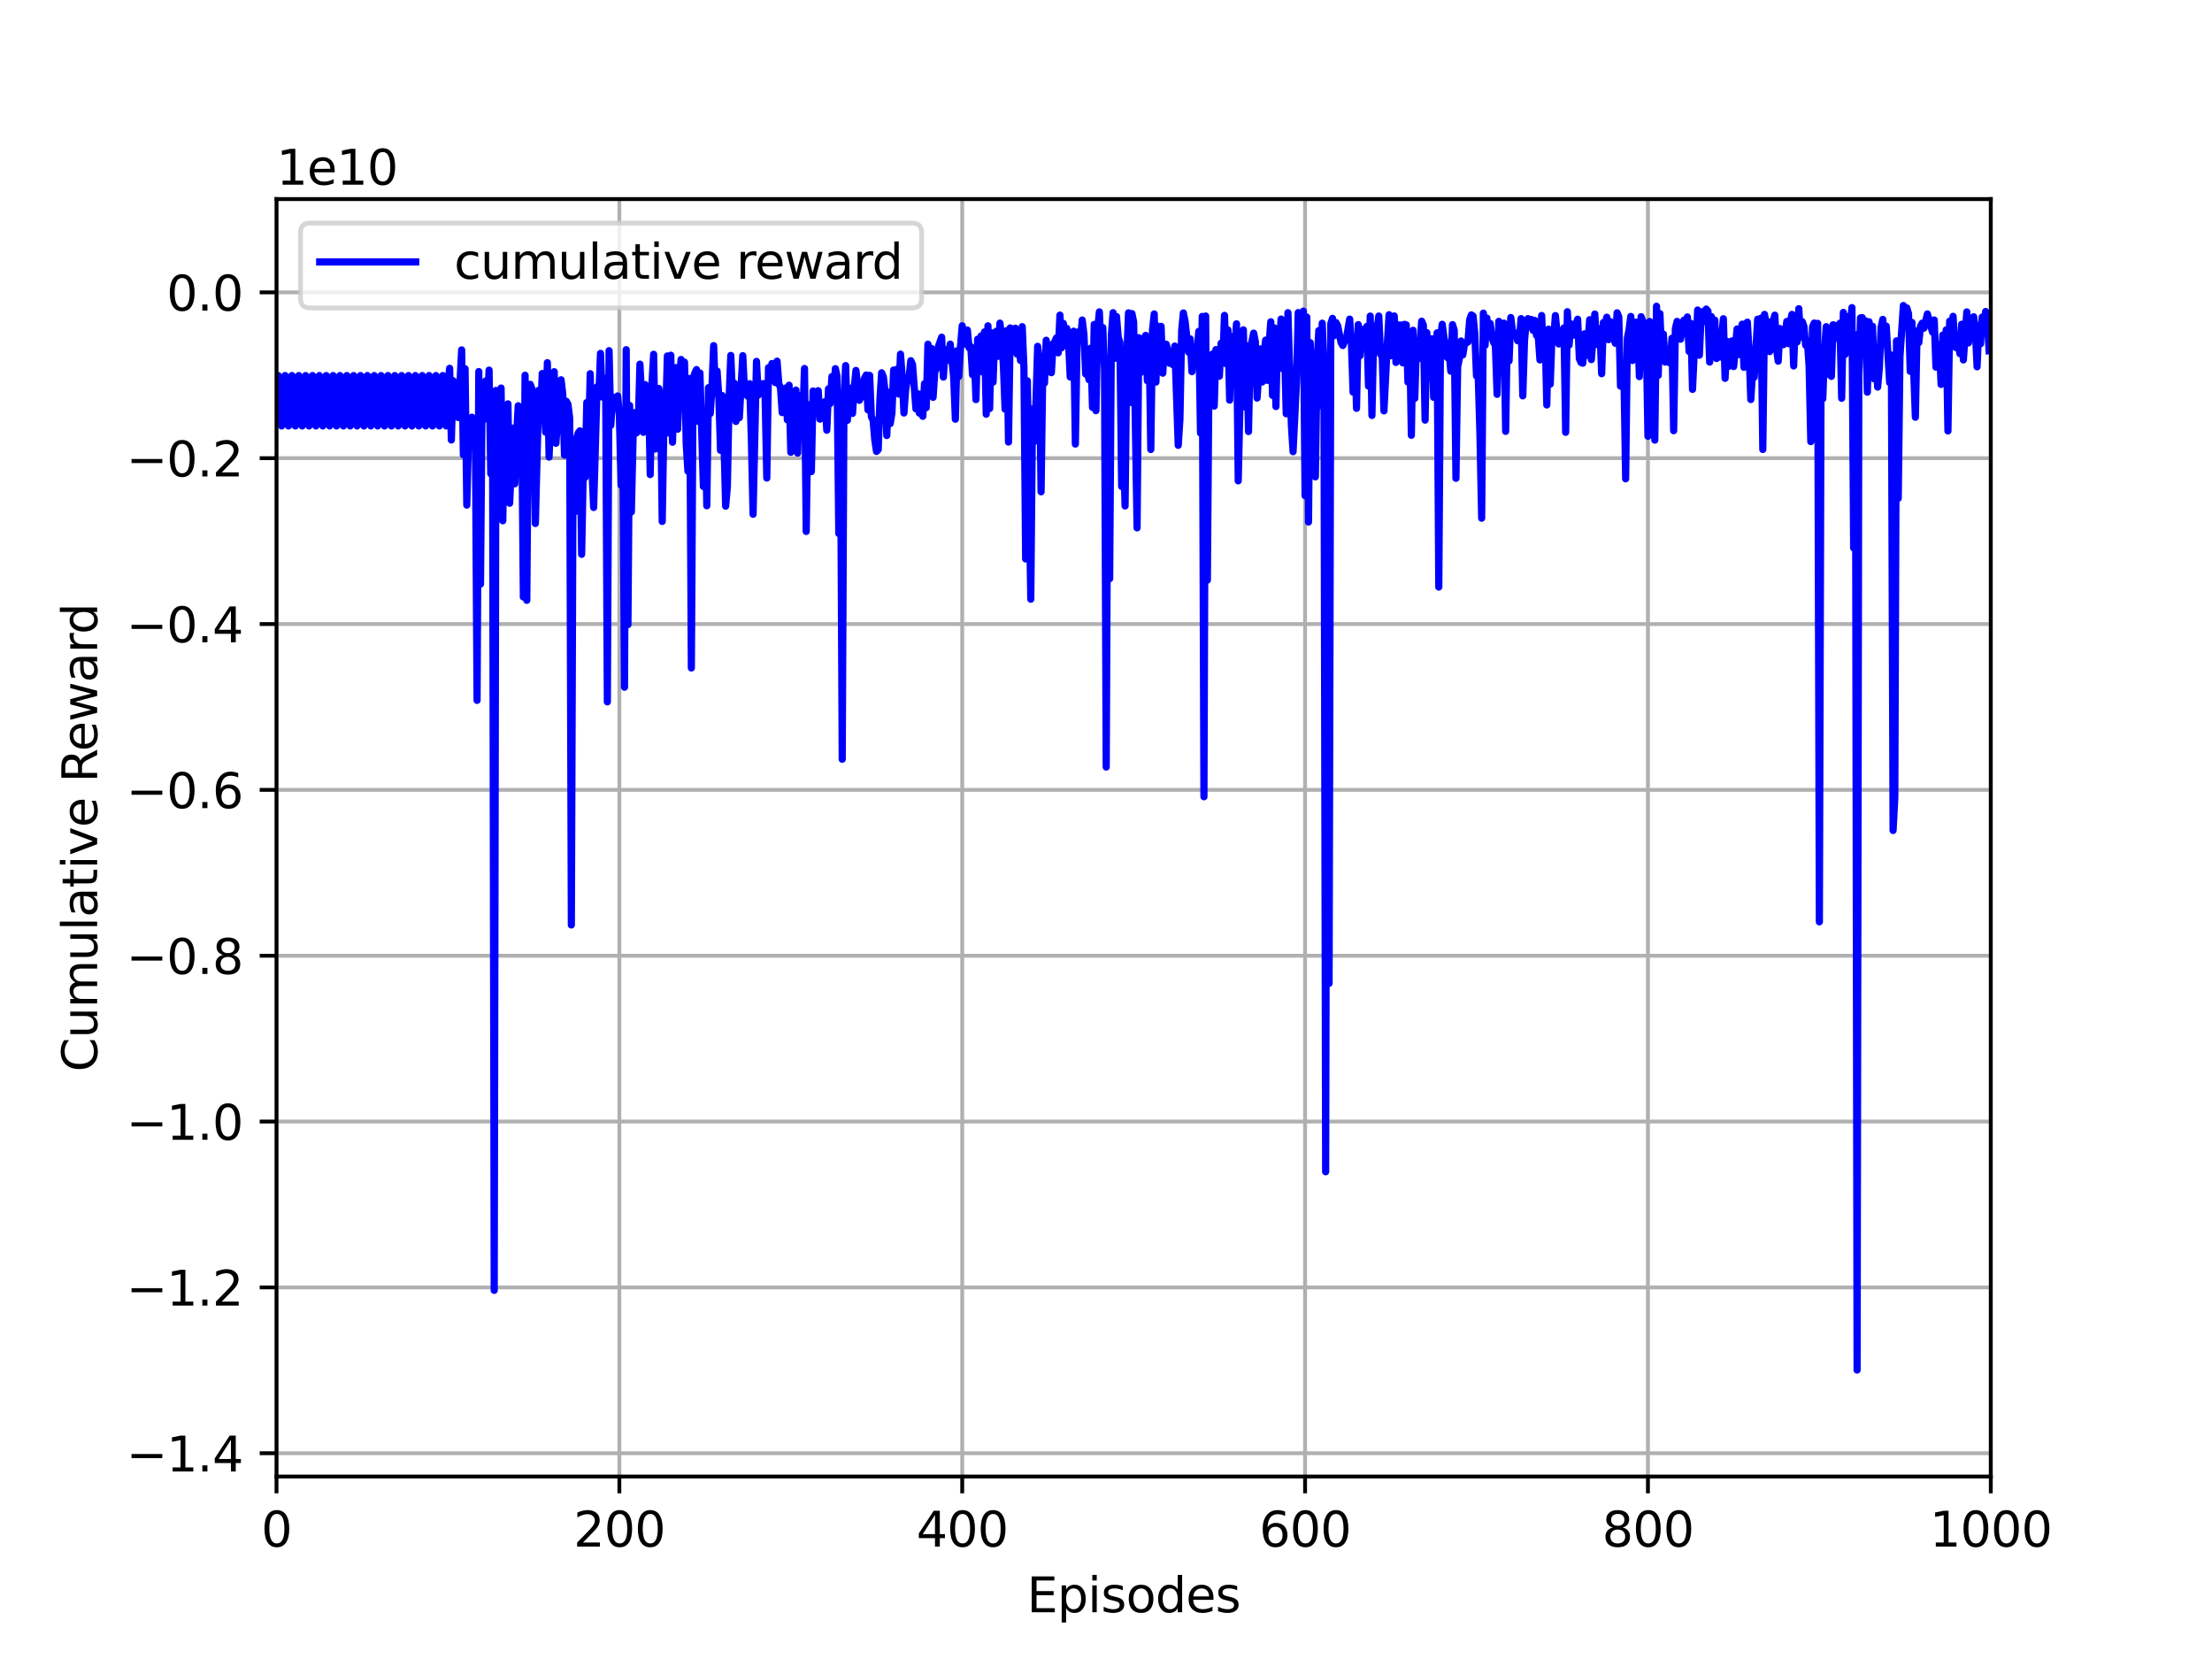 <?xml version="1.0" encoding="utf-8" standalone="no"?>
<!DOCTYPE svg PUBLIC "-//W3C//DTD SVG 1.1//EN"
  "http://www.w3.org/Graphics/SVG/1.1/DTD/svg11.dtd">
<svg height="345.6pt" version="1.1" viewBox="0 0 460.8 345.6" width="460.8pt" xmlns="http://www.w3.org/2000/svg" xmlns:xlink="http://www.w3.org/1999/xlink">
 <defs>
  <style type="text/css">*{stroke-linecap:butt;stroke-linejoin:round;}</style>
 </defs>
 <g id="figure_1">
  <g id="patch_1">
   <path d="M 0 345.6 
L 460.8 345.6 
L 460.8 0 
L 0 0 
z
" style="fill:#ffffff;"/>
  </g>
  <g id="axes_1">
   <g id="patch_2">
    <path d="M 57.6 307.584 
L 414.72 307.584 
L 414.72 41.472 
L 57.6 41.472 
z
" style="fill:#ffffff;"/>
   </g>
   <g id="matplotlib.axis_1">
    <g id="xtick_1">
     <g id="line2d_1">
      <path clip-path="url(#pdb10e5da6d)" d="M 57.6 307.584 
L 57.6 41.472 
" style="fill:none;stroke:#b0b0b0;stroke-linecap:square;stroke-width:0.8;"/>
     </g>
     <g id="line2d_2">
      <defs>
       <path d="M 0 0 
L 0 3.5 
" id="mf88cec9744" style="stroke:#000000;stroke-width:0.8;"/>
      </defs>
      <g>
       <use style="stroke:#000000;stroke-width:0.8;" x="57.6" xlink:href="#mf88cec9744" y="307.584"/>
      </g>
     </g>
     <g id="text_1">
      <!-- 0 -->
      <g transform="translate(54.419 322.182)scale(0.1 -0.1)">
       <defs>
        <path d="M 2034 4250 
Q 1547 4250 1301 3770 
Q 1056 3291 1056 2328 
Q 1056 1369 1301 889 
Q 1547 409 2034 409 
Q 2525 409 2770 889 
Q 3016 1369 3016 2328 
Q 3016 3291 2770 3770 
Q 2525 4250 2034 4250 
z
M 2034 4750 
Q 2819 4750 3233 4129 
Q 3647 3509 3647 2328 
Q 3647 1150 3233 529 
Q 2819 -91 2034 -91 
Q 1250 -91 836 529 
Q 422 1150 422 2328 
Q 422 3509 836 4129 
Q 1250 4750 2034 4750 
z
" id="DejaVuSans-30" transform="scale(0.016)"/>
       </defs>
       <use xlink:href="#DejaVuSans-30"/>
      </g>
     </g>
    </g>
    <g id="xtick_2">
     <g id="line2d_3">
      <path clip-path="url(#pdb10e5da6d)" d="M 129.024 307.584 
L 129.024 41.472 
" style="fill:none;stroke:#b0b0b0;stroke-linecap:square;stroke-width:0.8;"/>
     </g>
     <g id="line2d_4">
      <g>
       <use style="stroke:#000000;stroke-width:0.8;" x="129.024" xlink:href="#mf88cec9744" y="307.584"/>
      </g>
     </g>
     <g id="text_2">
      <!-- 200 -->
      <g transform="translate(119.48 322.182)scale(0.1 -0.1)">
       <defs>
        <path d="M 1228 531 
L 3431 531 
L 3431 0 
L 469 0 
L 469 531 
Q 828 903 1448 1529 
Q 2069 2156 2228 2338 
Q 2531 2678 2651 2914 
Q 2772 3150 2772 3378 
Q 2772 3750 2511 3984 
Q 2250 4219 1831 4219 
Q 1534 4219 1204 4116 
Q 875 4013 500 3803 
L 500 4441 
Q 881 4594 1212 4672 
Q 1544 4750 1819 4750 
Q 2544 4750 2975 4387 
Q 3406 4025 3406 3419 
Q 3406 3131 3298 2873 
Q 3191 2616 2906 2266 
Q 2828 2175 2409 1742 
Q 1991 1309 1228 531 
z
" id="DejaVuSans-32" transform="scale(0.016)"/>
       </defs>
       <use xlink:href="#DejaVuSans-32"/>
       <use x="63.623" xlink:href="#DejaVuSans-30"/>
       <use x="127.246" xlink:href="#DejaVuSans-30"/>
      </g>
     </g>
    </g>
    <g id="xtick_3">
     <g id="line2d_5">
      <path clip-path="url(#pdb10e5da6d)" d="M 200.448 307.584 
L 200.448 41.472 
" style="fill:none;stroke:#b0b0b0;stroke-linecap:square;stroke-width:0.8;"/>
     </g>
     <g id="line2d_6">
      <g>
       <use style="stroke:#000000;stroke-width:0.8;" x="200.448" xlink:href="#mf88cec9744" y="307.584"/>
      </g>
     </g>
     <g id="text_3">
      <!-- 400 -->
      <g transform="translate(190.904 322.182)scale(0.1 -0.1)">
       <defs>
        <path d="M 2419 4116 
L 825 1625 
L 2419 1625 
L 2419 4116 
z
M 2253 4666 
L 3047 4666 
L 3047 1625 
L 3713 1625 
L 3713 1100 
L 3047 1100 
L 3047 0 
L 2419 0 
L 2419 1100 
L 313 1100 
L 313 1709 
L 2253 4666 
z
" id="DejaVuSans-34" transform="scale(0.016)"/>
       </defs>
       <use xlink:href="#DejaVuSans-34"/>
       <use x="63.623" xlink:href="#DejaVuSans-30"/>
       <use x="127.246" xlink:href="#DejaVuSans-30"/>
      </g>
     </g>
    </g>
    <g id="xtick_4">
     <g id="line2d_7">
      <path clip-path="url(#pdb10e5da6d)" d="M 271.872 307.584 
L 271.872 41.472 
" style="fill:none;stroke:#b0b0b0;stroke-linecap:square;stroke-width:0.8;"/>
     </g>
     <g id="line2d_8">
      <g>
       <use style="stroke:#000000;stroke-width:0.8;" x="271.872" xlink:href="#mf88cec9744" y="307.584"/>
      </g>
     </g>
     <g id="text_4">
      <!-- 600 -->
      <g transform="translate(262.328 322.182)scale(0.1 -0.1)">
       <defs>
        <path d="M 2113 2584 
Q 1688 2584 1439 2293 
Q 1191 2003 1191 1497 
Q 1191 994 1439 701 
Q 1688 409 2113 409 
Q 2538 409 2786 701 
Q 3034 994 3034 1497 
Q 3034 2003 2786 2293 
Q 2538 2584 2113 2584 
z
M 3366 4563 
L 3366 3988 
Q 3128 4100 2886 4159 
Q 2644 4219 2406 4219 
Q 1781 4219 1451 3797 
Q 1122 3375 1075 2522 
Q 1259 2794 1537 2939 
Q 1816 3084 2150 3084 
Q 2853 3084 3261 2657 
Q 3669 2231 3669 1497 
Q 3669 778 3244 343 
Q 2819 -91 2113 -91 
Q 1303 -91 875 529 
Q 447 1150 447 2328 
Q 447 3434 972 4092 
Q 1497 4750 2381 4750 
Q 2619 4750 2861 4703 
Q 3103 4656 3366 4563 
z
" id="DejaVuSans-36" transform="scale(0.016)"/>
       </defs>
       <use xlink:href="#DejaVuSans-36"/>
       <use x="63.623" xlink:href="#DejaVuSans-30"/>
       <use x="127.246" xlink:href="#DejaVuSans-30"/>
      </g>
     </g>
    </g>
    <g id="xtick_5">
     <g id="line2d_9">
      <path clip-path="url(#pdb10e5da6d)" d="M 343.296 307.584 
L 343.296 41.472 
" style="fill:none;stroke:#b0b0b0;stroke-linecap:square;stroke-width:0.8;"/>
     </g>
     <g id="line2d_10">
      <g>
       <use style="stroke:#000000;stroke-width:0.8;" x="343.296" xlink:href="#mf88cec9744" y="307.584"/>
      </g>
     </g>
     <g id="text_5">
      <!-- 800 -->
      <g transform="translate(333.752 322.182)scale(0.1 -0.1)">
       <defs>
        <path d="M 2034 2216 
Q 1584 2216 1326 1975 
Q 1069 1734 1069 1313 
Q 1069 891 1326 650 
Q 1584 409 2034 409 
Q 2484 409 2743 651 
Q 3003 894 3003 1313 
Q 3003 1734 2745 1975 
Q 2488 2216 2034 2216 
z
M 1403 2484 
Q 997 2584 770 2862 
Q 544 3141 544 3541 
Q 544 4100 942 4425 
Q 1341 4750 2034 4750 
Q 2731 4750 3128 4425 
Q 3525 4100 3525 3541 
Q 3525 3141 3298 2862 
Q 3072 2584 2669 2484 
Q 3125 2378 3379 2068 
Q 3634 1759 3634 1313 
Q 3634 634 3220 271 
Q 2806 -91 2034 -91 
Q 1263 -91 848 271 
Q 434 634 434 1313 
Q 434 1759 690 2068 
Q 947 2378 1403 2484 
z
M 1172 3481 
Q 1172 3119 1398 2916 
Q 1625 2713 2034 2713 
Q 2441 2713 2670 2916 
Q 2900 3119 2900 3481 
Q 2900 3844 2670 4047 
Q 2441 4250 2034 4250 
Q 1625 4250 1398 4047 
Q 1172 3844 1172 3481 
z
" id="DejaVuSans-38" transform="scale(0.016)"/>
       </defs>
       <use xlink:href="#DejaVuSans-38"/>
       <use x="63.623" xlink:href="#DejaVuSans-30"/>
       <use x="127.246" xlink:href="#DejaVuSans-30"/>
      </g>
     </g>
    </g>
    <g id="xtick_6">
     <g id="line2d_11">
      <path clip-path="url(#pdb10e5da6d)" d="M 414.72 307.584 
L 414.72 41.472 
" style="fill:none;stroke:#b0b0b0;stroke-linecap:square;stroke-width:0.8;"/>
     </g>
     <g id="line2d_12">
      <g>
       <use style="stroke:#000000;stroke-width:0.8;" x="414.72" xlink:href="#mf88cec9744" y="307.584"/>
      </g>
     </g>
     <g id="text_6">
      <!-- 1000 -->
      <g transform="translate(401.995 322.182)scale(0.1 -0.1)">
       <defs>
        <path d="M 794 531 
L 1825 531 
L 1825 4091 
L 703 3866 
L 703 4441 
L 1819 4666 
L 2450 4666 
L 2450 531 
L 3481 531 
L 3481 0 
L 794 0 
L 794 531 
z
" id="DejaVuSans-31" transform="scale(0.016)"/>
       </defs>
       <use xlink:href="#DejaVuSans-31"/>
       <use x="63.623" xlink:href="#DejaVuSans-30"/>
       <use x="127.246" xlink:href="#DejaVuSans-30"/>
       <use x="190.869" xlink:href="#DejaVuSans-30"/>
      </g>
     </g>
    </g>
    <g id="text_7">
     <!-- Episodes -->
     <g transform="translate(213.918 335.861)scale(0.1 -0.1)">
      <defs>
       <path d="M 628 4666 
L 3578 4666 
L 3578 4134 
L 1259 4134 
L 1259 2753 
L 3481 2753 
L 3481 2222 
L 1259 2222 
L 1259 531 
L 3634 531 
L 3634 0 
L 628 0 
L 628 4666 
z
" id="DejaVuSans-45" transform="scale(0.016)"/>
       <path d="M 1159 525 
L 1159 -1331 
L 581 -1331 
L 581 3500 
L 1159 3500 
L 1159 2969 
Q 1341 3281 1617 3432 
Q 1894 3584 2278 3584 
Q 2916 3584 3314 3078 
Q 3713 2572 3713 1747 
Q 3713 922 3314 415 
Q 2916 -91 2278 -91 
Q 1894 -91 1617 61 
Q 1341 213 1159 525 
z
M 3116 1747 
Q 3116 2381 2855 2742 
Q 2594 3103 2138 3103 
Q 1681 3103 1420 2742 
Q 1159 2381 1159 1747 
Q 1159 1113 1420 752 
Q 1681 391 2138 391 
Q 2594 391 2855 752 
Q 3116 1113 3116 1747 
z
" id="DejaVuSans-70" transform="scale(0.016)"/>
       <path d="M 603 3500 
L 1178 3500 
L 1178 0 
L 603 0 
L 603 3500 
z
M 603 4863 
L 1178 4863 
L 1178 4134 
L 603 4134 
L 603 4863 
z
" id="DejaVuSans-69" transform="scale(0.016)"/>
       <path d="M 2834 3397 
L 2834 2853 
Q 2591 2978 2328 3040 
Q 2066 3103 1784 3103 
Q 1356 3103 1142 2972 
Q 928 2841 928 2578 
Q 928 2378 1081 2264 
Q 1234 2150 1697 2047 
L 1894 2003 
Q 2506 1872 2764 1633 
Q 3022 1394 3022 966 
Q 3022 478 2636 193 
Q 2250 -91 1575 -91 
Q 1294 -91 989 -36 
Q 684 19 347 128 
L 347 722 
Q 666 556 975 473 
Q 1284 391 1588 391 
Q 1994 391 2212 530 
Q 2431 669 2431 922 
Q 2431 1156 2273 1281 
Q 2116 1406 1581 1522 
L 1381 1569 
Q 847 1681 609 1914 
Q 372 2147 372 2553 
Q 372 3047 722 3315 
Q 1072 3584 1716 3584 
Q 2034 3584 2315 3537 
Q 2597 3491 2834 3397 
z
" id="DejaVuSans-73" transform="scale(0.016)"/>
       <path d="M 1959 3097 
Q 1497 3097 1228 2736 
Q 959 2375 959 1747 
Q 959 1119 1226 758 
Q 1494 397 1959 397 
Q 2419 397 2687 759 
Q 2956 1122 2956 1747 
Q 2956 2369 2687 2733 
Q 2419 3097 1959 3097 
z
M 1959 3584 
Q 2709 3584 3137 3096 
Q 3566 2609 3566 1747 
Q 3566 888 3137 398 
Q 2709 -91 1959 -91 
Q 1206 -91 779 398 
Q 353 888 353 1747 
Q 353 2609 779 3096 
Q 1206 3584 1959 3584 
z
" id="DejaVuSans-6f" transform="scale(0.016)"/>
       <path d="M 2906 2969 
L 2906 4863 
L 3481 4863 
L 3481 0 
L 2906 0 
L 2906 525 
Q 2725 213 2448 61 
Q 2172 -91 1784 -91 
Q 1150 -91 751 415 
Q 353 922 353 1747 
Q 353 2572 751 3078 
Q 1150 3584 1784 3584 
Q 2172 3584 2448 3432 
Q 2725 3281 2906 2969 
z
M 947 1747 
Q 947 1113 1208 752 
Q 1469 391 1925 391 
Q 2381 391 2643 752 
Q 2906 1113 2906 1747 
Q 2906 2381 2643 2742 
Q 2381 3103 1925 3103 
Q 1469 3103 1208 2742 
Q 947 2381 947 1747 
z
" id="DejaVuSans-64" transform="scale(0.016)"/>
       <path d="M 3597 1894 
L 3597 1613 
L 953 1613 
Q 991 1019 1311 708 
Q 1631 397 2203 397 
Q 2534 397 2845 478 
Q 3156 559 3463 722 
L 3463 178 
Q 3153 47 2828 -22 
Q 2503 -91 2169 -91 
Q 1331 -91 842 396 
Q 353 884 353 1716 
Q 353 2575 817 3079 
Q 1281 3584 2069 3584 
Q 2775 3584 3186 3129 
Q 3597 2675 3597 1894 
z
M 3022 2063 
Q 3016 2534 2758 2815 
Q 2500 3097 2075 3097 
Q 1594 3097 1305 2825 
Q 1016 2553 972 2059 
L 3022 2063 
z
" id="DejaVuSans-65" transform="scale(0.016)"/>
      </defs>
      <use xlink:href="#DejaVuSans-45"/>
      <use x="63.184" xlink:href="#DejaVuSans-70"/>
      <use x="126.66" xlink:href="#DejaVuSans-69"/>
      <use x="154.443" xlink:href="#DejaVuSans-73"/>
      <use x="206.543" xlink:href="#DejaVuSans-6f"/>
      <use x="267.725" xlink:href="#DejaVuSans-64"/>
      <use x="331.201" xlink:href="#DejaVuSans-65"/>
      <use x="392.725" xlink:href="#DejaVuSans-73"/>
     </g>
    </g>
   </g>
   <g id="matplotlib.axis_2">
    <g id="ytick_1">
     <g id="line2d_13">
      <path clip-path="url(#pdb10e5da6d)" d="M 57.6 302.734 
L 414.72 302.734 
" style="fill:none;stroke:#b0b0b0;stroke-linecap:square;stroke-width:0.8;"/>
     </g>
     <g id="line2d_14">
      <defs>
       <path d="M 0 0 
L -3.5 0 
" id="m41034fea51" style="stroke:#000000;stroke-width:0.8;"/>
      </defs>
      <g>
       <use style="stroke:#000000;stroke-width:0.8;" x="57.6" xlink:href="#m41034fea51" y="302.734"/>
      </g>
     </g>
     <g id="text_8">
      <!-- −1.4 -->
      <g transform="translate(26.317 306.533)scale(0.1 -0.1)">
       <defs>
        <path d="M 678 2272 
L 4684 2272 
L 4684 1741 
L 678 1741 
L 678 2272 
z
" id="DejaVuSans-2212" transform="scale(0.016)"/>
        <path d="M 684 794 
L 1344 794 
L 1344 0 
L 684 0 
L 684 794 
z
" id="DejaVuSans-2e" transform="scale(0.016)"/>
       </defs>
       <use xlink:href="#DejaVuSans-2212"/>
       <use x="83.789" xlink:href="#DejaVuSans-31"/>
       <use x="147.412" xlink:href="#DejaVuSans-2e"/>
       <use x="179.199" xlink:href="#DejaVuSans-34"/>
      </g>
     </g>
    </g>
    <g id="ytick_2">
     <g id="line2d_15">
      <path clip-path="url(#pdb10e5da6d)" d="M 57.6 268.187 
L 414.72 268.187 
" style="fill:none;stroke:#b0b0b0;stroke-linecap:square;stroke-width:0.8;"/>
     </g>
     <g id="line2d_16">
      <g>
       <use style="stroke:#000000;stroke-width:0.8;" x="57.6" xlink:href="#m41034fea51" y="268.187"/>
      </g>
     </g>
     <g id="text_9">
      <!-- −1.2 -->
      <g transform="translate(26.317 271.986)scale(0.1 -0.1)">
       <use xlink:href="#DejaVuSans-2212"/>
       <use x="83.789" xlink:href="#DejaVuSans-31"/>
       <use x="147.412" xlink:href="#DejaVuSans-2e"/>
       <use x="179.199" xlink:href="#DejaVuSans-32"/>
      </g>
     </g>
    </g>
    <g id="ytick_3">
     <g id="line2d_17">
      <path clip-path="url(#pdb10e5da6d)" d="M 57.6 233.64 
L 414.72 233.64 
" style="fill:none;stroke:#b0b0b0;stroke-linecap:square;stroke-width:0.8;"/>
     </g>
     <g id="line2d_18">
      <g>
       <use style="stroke:#000000;stroke-width:0.8;" x="57.6" xlink:href="#m41034fea51" y="233.64"/>
      </g>
     </g>
     <g id="text_10">
      <!-- −1.0 -->
      <g transform="translate(26.317 237.439)scale(0.1 -0.1)">
       <use xlink:href="#DejaVuSans-2212"/>
       <use x="83.789" xlink:href="#DejaVuSans-31"/>
       <use x="147.412" xlink:href="#DejaVuSans-2e"/>
       <use x="179.199" xlink:href="#DejaVuSans-30"/>
      </g>
     </g>
    </g>
    <g id="ytick_4">
     <g id="line2d_19">
      <path clip-path="url(#pdb10e5da6d)" d="M 57.6 199.093 
L 414.72 199.093 
" style="fill:none;stroke:#b0b0b0;stroke-linecap:square;stroke-width:0.8;"/>
     </g>
     <g id="line2d_20">
      <g>
       <use style="stroke:#000000;stroke-width:0.8;" x="57.6" xlink:href="#m41034fea51" y="199.093"/>
      </g>
     </g>
     <g id="text_11">
      <!-- −0.8 -->
      <g transform="translate(26.317 202.892)scale(0.1 -0.1)">
       <use xlink:href="#DejaVuSans-2212"/>
       <use x="83.789" xlink:href="#DejaVuSans-30"/>
       <use x="147.412" xlink:href="#DejaVuSans-2e"/>
       <use x="179.199" xlink:href="#DejaVuSans-38"/>
      </g>
     </g>
    </g>
    <g id="ytick_5">
     <g id="line2d_21">
      <path clip-path="url(#pdb10e5da6d)" d="M 57.6 164.546 
L 414.72 164.546 
" style="fill:none;stroke:#b0b0b0;stroke-linecap:square;stroke-width:0.8;"/>
     </g>
     <g id="line2d_22">
      <g>
       <use style="stroke:#000000;stroke-width:0.8;" x="57.6" xlink:href="#m41034fea51" y="164.546"/>
      </g>
     </g>
     <g id="text_12">
      <!-- −0.6 -->
      <g transform="translate(26.317 168.345)scale(0.1 -0.1)">
       <use xlink:href="#DejaVuSans-2212"/>
       <use x="83.789" xlink:href="#DejaVuSans-30"/>
       <use x="147.412" xlink:href="#DejaVuSans-2e"/>
       <use x="179.199" xlink:href="#DejaVuSans-36"/>
      </g>
     </g>
    </g>
    <g id="ytick_6">
     <g id="line2d_23">
      <path clip-path="url(#pdb10e5da6d)" d="M 57.6 129.999 
L 414.72 129.999 
" style="fill:none;stroke:#b0b0b0;stroke-linecap:square;stroke-width:0.8;"/>
     </g>
     <g id="line2d_24">
      <g>
       <use style="stroke:#000000;stroke-width:0.8;" x="57.6" xlink:href="#m41034fea51" y="129.999"/>
      </g>
     </g>
     <g id="text_13">
      <!-- −0.4 -->
      <g transform="translate(26.317 133.798)scale(0.1 -0.1)">
       <use xlink:href="#DejaVuSans-2212"/>
       <use x="83.789" xlink:href="#DejaVuSans-30"/>
       <use x="147.412" xlink:href="#DejaVuSans-2e"/>
       <use x="179.199" xlink:href="#DejaVuSans-34"/>
      </g>
     </g>
    </g>
    <g id="ytick_7">
     <g id="line2d_25">
      <path clip-path="url(#pdb10e5da6d)" d="M 57.6 95.452 
L 414.72 95.452 
" style="fill:none;stroke:#b0b0b0;stroke-linecap:square;stroke-width:0.8;"/>
     </g>
     <g id="line2d_26">
      <g>
       <use style="stroke:#000000;stroke-width:0.8;" x="57.6" xlink:href="#m41034fea51" y="95.452"/>
      </g>
     </g>
     <g id="text_14">
      <!-- −0.2 -->
      <g transform="translate(26.317 99.252)scale(0.1 -0.1)">
       <use xlink:href="#DejaVuSans-2212"/>
       <use x="83.789" xlink:href="#DejaVuSans-30"/>
       <use x="147.412" xlink:href="#DejaVuSans-2e"/>
       <use x="179.199" xlink:href="#DejaVuSans-32"/>
      </g>
     </g>
    </g>
    <g id="ytick_8">
     <g id="line2d_27">
      <path clip-path="url(#pdb10e5da6d)" d="M 57.6 60.906 
L 414.72 60.906 
" style="fill:none;stroke:#b0b0b0;stroke-linecap:square;stroke-width:0.8;"/>
     </g>
     <g id="line2d_28">
      <g>
       <use style="stroke:#000000;stroke-width:0.8;" x="57.6" xlink:href="#m41034fea51" y="60.906"/>
      </g>
     </g>
     <g id="text_15">
      <!-- 0.0 -->
      <g transform="translate(34.697 64.705)scale(0.1 -0.1)">
       <use xlink:href="#DejaVuSans-30"/>
       <use x="63.623" xlink:href="#DejaVuSans-2e"/>
       <use x="95.41" xlink:href="#DejaVuSans-30"/>
      </g>
     </g>
    </g>
    <g id="text_16">
     <!-- Cumulative Reward -->
     <g transform="translate(20.238 223.276)rotate(-90)scale(0.1 -0.1)">
      <defs>
       <path d="M 4122 4306 
L 4122 3641 
Q 3803 3938 3442 4084 
Q 3081 4231 2675 4231 
Q 1875 4231 1450 3742 
Q 1025 3253 1025 2328 
Q 1025 1406 1450 917 
Q 1875 428 2675 428 
Q 3081 428 3442 575 
Q 3803 722 4122 1019 
L 4122 359 
Q 3791 134 3420 21 
Q 3050 -91 2638 -91 
Q 1578 -91 968 557 
Q 359 1206 359 2328 
Q 359 3453 968 4101 
Q 1578 4750 2638 4750 
Q 3056 4750 3426 4639 
Q 3797 4528 4122 4306 
z
" id="DejaVuSans-43" transform="scale(0.016)"/>
       <path d="M 544 1381 
L 544 3500 
L 1119 3500 
L 1119 1403 
Q 1119 906 1312 657 
Q 1506 409 1894 409 
Q 2359 409 2629 706 
Q 2900 1003 2900 1516 
L 2900 3500 
L 3475 3500 
L 3475 0 
L 2900 0 
L 2900 538 
Q 2691 219 2414 64 
Q 2138 -91 1772 -91 
Q 1169 -91 856 284 
Q 544 659 544 1381 
z
M 1991 3584 
L 1991 3584 
z
" id="DejaVuSans-75" transform="scale(0.016)"/>
       <path d="M 3328 2828 
Q 3544 3216 3844 3400 
Q 4144 3584 4550 3584 
Q 5097 3584 5394 3201 
Q 5691 2819 5691 2113 
L 5691 0 
L 5113 0 
L 5113 2094 
Q 5113 2597 4934 2840 
Q 4756 3084 4391 3084 
Q 3944 3084 3684 2787 
Q 3425 2491 3425 1978 
L 3425 0 
L 2847 0 
L 2847 2094 
Q 2847 2600 2669 2842 
Q 2491 3084 2119 3084 
Q 1678 3084 1418 2786 
Q 1159 2488 1159 1978 
L 1159 0 
L 581 0 
L 581 3500 
L 1159 3500 
L 1159 2956 
Q 1356 3278 1631 3431 
Q 1906 3584 2284 3584 
Q 2666 3584 2933 3390 
Q 3200 3197 3328 2828 
z
" id="DejaVuSans-6d" transform="scale(0.016)"/>
       <path d="M 603 4863 
L 1178 4863 
L 1178 0 
L 603 0 
L 603 4863 
z
" id="DejaVuSans-6c" transform="scale(0.016)"/>
       <path d="M 2194 1759 
Q 1497 1759 1228 1600 
Q 959 1441 959 1056 
Q 959 750 1161 570 
Q 1363 391 1709 391 
Q 2188 391 2477 730 
Q 2766 1069 2766 1631 
L 2766 1759 
L 2194 1759 
z
M 3341 1997 
L 3341 0 
L 2766 0 
L 2766 531 
Q 2569 213 2275 61 
Q 1981 -91 1556 -91 
Q 1019 -91 701 211 
Q 384 513 384 1019 
Q 384 1609 779 1909 
Q 1175 2209 1959 2209 
L 2766 2209 
L 2766 2266 
Q 2766 2663 2505 2880 
Q 2244 3097 1772 3097 
Q 1472 3097 1187 3025 
Q 903 2953 641 2809 
L 641 3341 
Q 956 3463 1253 3523 
Q 1550 3584 1831 3584 
Q 2591 3584 2966 3190 
Q 3341 2797 3341 1997 
z
" id="DejaVuSans-61" transform="scale(0.016)"/>
       <path d="M 1172 4494 
L 1172 3500 
L 2356 3500 
L 2356 3053 
L 1172 3053 
L 1172 1153 
Q 1172 725 1289 603 
Q 1406 481 1766 481 
L 2356 481 
L 2356 0 
L 1766 0 
Q 1100 0 847 248 
Q 594 497 594 1153 
L 594 3053 
L 172 3053 
L 172 3500 
L 594 3500 
L 594 4494 
L 1172 4494 
z
" id="DejaVuSans-74" transform="scale(0.016)"/>
       <path d="M 191 3500 
L 800 3500 
L 1894 563 
L 2988 3500 
L 3597 3500 
L 2284 0 
L 1503 0 
L 191 3500 
z
" id="DejaVuSans-76" transform="scale(0.016)"/>
       <path id="DejaVuSans-20" transform="scale(0.016)"/>
       <path d="M 2841 2188 
Q 3044 2119 3236 1894 
Q 3428 1669 3622 1275 
L 4263 0 
L 3584 0 
L 2988 1197 
Q 2756 1666 2539 1819 
Q 2322 1972 1947 1972 
L 1259 1972 
L 1259 0 
L 628 0 
L 628 4666 
L 2053 4666 
Q 2853 4666 3247 4331 
Q 3641 3997 3641 3322 
Q 3641 2881 3436 2590 
Q 3231 2300 2841 2188 
z
M 1259 4147 
L 1259 2491 
L 2053 2491 
Q 2509 2491 2742 2702 
Q 2975 2913 2975 3322 
Q 2975 3731 2742 3939 
Q 2509 4147 2053 4147 
L 1259 4147 
z
" id="DejaVuSans-52" transform="scale(0.016)"/>
       <path d="M 269 3500 
L 844 3500 
L 1563 769 
L 2278 3500 
L 2956 3500 
L 3675 769 
L 4391 3500 
L 4966 3500 
L 4050 0 
L 3372 0 
L 2619 2869 
L 1863 0 
L 1184 0 
L 269 3500 
z
" id="DejaVuSans-77" transform="scale(0.016)"/>
       <path d="M 2631 2963 
Q 2534 3019 2420 3045 
Q 2306 3072 2169 3072 
Q 1681 3072 1420 2755 
Q 1159 2438 1159 1844 
L 1159 0 
L 581 0 
L 581 3500 
L 1159 3500 
L 1159 2956 
Q 1341 3275 1631 3429 
Q 1922 3584 2338 3584 
Q 2397 3584 2469 3576 
Q 2541 3569 2628 3553 
L 2631 2963 
z
" id="DejaVuSans-72" transform="scale(0.016)"/>
      </defs>
      <use xlink:href="#DejaVuSans-43"/>
      <use x="69.824" xlink:href="#DejaVuSans-75"/>
      <use x="133.203" xlink:href="#DejaVuSans-6d"/>
      <use x="230.615" xlink:href="#DejaVuSans-75"/>
      <use x="293.994" xlink:href="#DejaVuSans-6c"/>
      <use x="321.777" xlink:href="#DejaVuSans-61"/>
      <use x="383.057" xlink:href="#DejaVuSans-74"/>
      <use x="422.266" xlink:href="#DejaVuSans-69"/>
      <use x="450.049" xlink:href="#DejaVuSans-76"/>
      <use x="509.229" xlink:href="#DejaVuSans-65"/>
      <use x="570.752" xlink:href="#DejaVuSans-20"/>
      <use x="602.539" xlink:href="#DejaVuSans-52"/>
      <use x="667.521" xlink:href="#DejaVuSans-65"/>
      <use x="729.045" xlink:href="#DejaVuSans-77"/>
      <use x="810.832" xlink:href="#DejaVuSans-61"/>
      <use x="872.111" xlink:href="#DejaVuSans-72"/>
      <use x="911.475" xlink:href="#DejaVuSans-64"/>
     </g>
    </g>
    <g id="text_17">
     <!-- 1e10 -->
     <g transform="translate(57.6 38.472)scale(0.1 -0.1)">
      <use xlink:href="#DejaVuSans-31"/>
      <use x="63.623" xlink:href="#DejaVuSans-65"/>
      <use x="125.146" xlink:href="#DejaVuSans-31"/>
      <use x="188.77" xlink:href="#DejaVuSans-30"/>
     </g>
    </g>
   </g>
   <g id="line2d_29">
    <path clip-path="url(#pdb10e5da6d)" d="M 57.6 83.269 
L 57.957 78.23 
L 58.314 78.835 
L 58.671 88.734 
L 59.386 78.23 
L 59.743 78.835 
L 60.1 88.734 
L 60.814 78.23 
L 61.171 78.835 
L 61.528 88.734 
L 62.243 78.23 
L 62.6 78.835 
L 62.957 88.734 
L 63.671 78.23 
L 64.028 78.835 
L 64.385 88.734 
L 65.1 78.23 
L 65.457 78.835 
L 65.814 88.734 
L 66.528 78.23 
L 66.885 78.835 
L 67.242 88.734 
L 67.956 78.23 
L 68.314 78.835 
L 68.671 88.734 
L 69.385 78.23 
L 69.742 78.835 
L 70.099 88.734 
L 70.813 78.23 
L 71.171 78.835 
L 71.528 88.734 
L 72.242 78.23 
L 72.599 78.835 
L 72.956 88.734 
L 73.67 78.23 
L 74.028 78.835 
L 74.385 88.734 
L 75.099 78.23 
L 75.456 78.835 
L 75.813 88.734 
L 76.527 78.23 
L 76.884 78.835 
L 77.242 88.734 
L 77.956 78.23 
L 78.313 78.835 
L 78.67 88.734 
L 79.384 78.23 
L 79.741 78.835 
L 80.099 88.734 
L 80.813 78.23 
L 81.17 78.835 
L 81.527 88.734 
L 82.241 78.23 
L 82.598 78.835 
L 82.956 88.734 
L 83.67 78.23 
L 84.027 78.835 
L 84.384 88.734 
L 85.098 78.23 
L 85.455 78.835 
L 85.812 88.734 
L 86.527 78.23 
L 86.884 78.835 
L 87.241 88.734 
L 87.955 78.23 
L 88.312 78.835 
L 88.669 88.734 
L 89.384 78.23 
L 89.741 78.835 
L 90.098 88.734 
L 90.812 78.23 
L 91.169 78.835 
L 91.526 88.734 
L 92.241 78.23 
L 92.598 78.835 
L 92.955 88.734 
L 93.312 79.783 
L 93.669 76.725 
L 94.026 91.657 
L 94.383 79.297 
L 94.74 82.092 
L 95.098 82.445 
L 95.455 86.986 
L 96.169 72.885 
L 96.526 94.749 
L 96.883 76.819 
L 97.24 105.217 
L 97.597 91.385 
L 97.955 87.116 
L 98.312 86.911 
L 98.669 90.216 
L 99.026 90.177 
L 99.383 145.895 
L 99.74 77.403 
L 100.097 121.679 
L 100.454 79.851 
L 100.812 87.377 
L 101.169 79.362 
L 101.526 84.531 
L 101.883 77.103 
L 102.24 98.686 
L 102.597 82.363 
L 102.954 268.801 
L 103.311 81.338 
L 103.668 102.381 
L 104.026 104.351 
L 104.383 80.836 
L 104.74 108.485 
L 105.097 85.348 
L 105.454 95.972 
L 105.811 84.128 
L 106.168 104.829 
L 106.883 89.184 
L 107.24 100.783 
L 107.597 91.022 
L 107.954 84.528 
L 108.311 92.737 
L 108.668 85.21 
L 109.025 124.363 
L 109.382 78.166 
L 109.74 125.062 
L 110.097 81.318 
L 110.454 80.06 
L 110.811 81.004 
L 111.168 85.134 
L 111.525 109.055 
L 112.239 81.294 
L 112.596 87.59 
L 112.954 77.803 
L 113.668 90.034 
L 114.025 75.55 
L 114.382 95.225 
L 114.739 85.863 
L 115.096 86.059 
L 115.453 77.432 
L 115.811 92.342 
L 116.168 87.282 
L 116.525 85.42 
L 116.882 79.121 
L 117.239 82.137 
L 117.596 94.82 
L 117.953 83.576 
L 118.31 84.214 
L 118.668 87.023 
L 119.025 192.689 
L 119.382 94.842 
L 119.739 106.639 
L 120.096 91.35 
L 120.453 90.195 
L 120.81 89.754 
L 121.167 115.474 
L 121.524 96.819 
L 121.882 99.462 
L 122.239 83.843 
L 122.596 91.771 
L 122.953 77.848 
L 123.31 97.718 
L 123.667 105.719 
L 124.381 80.582 
L 124.739 82.669 
L 125.096 73.611 
L 125.453 82.704 
L 125.81 78.785 
L 126.167 79.418 
L 126.524 146.209 
L 126.881 73.052 
L 127.238 88.611 
L 127.596 83.146 
L 127.953 82.793 
L 128.31 83.34 
L 128.667 82.478 
L 129.024 86.489 
L 129.381 101.061 
L 129.738 89.678 
L 130.095 143.156 
L 130.452 72.845 
L 130.81 130.123 
L 131.167 84.462 
L 131.524 106.651 
L 131.881 91.265 
L 132.238 85.949 
L 132.595 90.178 
L 132.952 88.72 
L 133.309 75.859 
L 134.024 90.057 
L 134.381 80.114 
L 134.738 86.176 
L 135.095 81.348 
L 135.452 98.867 
L 135.809 80.014 
L 136.166 73.801 
L 136.524 93.539 
L 136.881 81.797 
L 137.238 80.917 
L 137.595 82.315 
L 137.952 108.628 
L 138.309 87.592 
L 138.666 86.844 
L 139.023 74.155 
L 139.38 90.22 
L 139.738 73.999 
L 140.095 92.126 
L 140.452 78.46 
L 140.809 76.583 
L 141.166 89.409 
L 141.523 79.461 
L 141.88 74.891 
L 142.237 77.107 
L 142.595 75.439 
L 142.952 92.492 
L 143.309 98.172 
L 143.666 78.831 
L 144.023 139.15 
L 144.38 79.11 
L 144.737 77.735 
L 145.094 76.993 
L 145.452 87.77 
L 145.809 77.697 
L 146.523 101.361 
L 146.88 85.836 
L 147.237 105.363 
L 147.594 80.755 
L 147.951 86.153 
L 148.308 80.751 
L 148.666 72.001 
L 149.023 81.977 
L 149.38 77.292 
L 149.737 82.431 
L 150.094 93.814 
L 150.451 82.399 
L 150.808 91.702 
L 151.165 105.447 
L 151.523 101.396 
L 151.88 83.212 
L 152.237 74.041 
L 152.594 82.78 
L 152.951 79.799 
L 153.308 87.797 
L 153.665 85.317 
L 154.022 87.009 
L 154.737 74.092 
L 155.094 81.505 
L 155.451 82.232 
L 155.808 82.569 
L 156.165 79.931 
L 156.522 91.528 
L 156.879 107.134 
L 157.594 75.285 
L 157.951 82.303 
L 158.308 79.911 
L 158.665 81.436 
L 159.022 79.908 
L 159.379 82.371 
L 159.736 99.585 
L 160.093 76.591 
L 160.451 78.331 
L 160.808 75.732 
L 161.522 79.708 
L 161.879 75.238 
L 162.236 79.927 
L 162.593 80.792 
L 162.95 85.955 
L 163.308 81.612 
L 163.665 80.827 
L 164.022 87.47 
L 164.379 80.25 
L 164.736 94.223 
L 165.093 86.245 
L 165.45 84.307 
L 165.807 81.261 
L 166.164 94.393 
L 166.522 82.387 
L 166.879 84.006 
L 167.236 87.123 
L 167.593 76.763 
L 167.95 110.711 
L 168.307 86.721 
L 168.664 84.3 
L 169.021 98.249 
L 169.379 81.443 
L 169.736 83.169 
L 170.093 81.844 
L 170.45 81.39 
L 170.807 87.319 
L 171.164 84.086 
L 171.521 85.543 
L 171.878 83.659 
L 172.236 89.625 
L 172.593 80.991 
L 172.95 84.069 
L 173.307 78.438 
L 173.664 82.905 
L 174.021 76.795 
L 174.378 78.386 
L 174.735 111.135 
L 175.092 89.923 
L 175.45 158.167 
L 175.807 83.933 
L 176.164 76.152 
L 176.521 87.563 
L 176.878 82.351 
L 177.235 80.856 
L 177.592 86.124 
L 177.949 80.786 
L 178.307 77.164 
L 179.021 83.396 
L 179.378 82.669 
L 179.735 80.112 
L 180.092 78.836 
L 180.449 78.116 
L 180.806 85.376 
L 181.164 78.198 
L 181.521 86.806 
L 181.878 87.495 
L 182.235 91.658 
L 182.592 94.04 
L 182.949 93.648 
L 183.306 83.164 
L 183.663 77.653 
L 184.02 78.506 
L 184.378 81.537 
L 184.735 90.728 
L 185.092 81.699 
L 185.449 88.246 
L 185.806 86.071 
L 186.163 77.086 
L 186.52 77.602 
L 186.877 76.909 
L 187.235 82.093 
L 187.592 73.772 
L 187.949 78.526 
L 188.306 86.036 
L 188.663 81.151 
L 189.02 78.957 
L 189.377 78.577 
L 189.734 75.142 
L 190.092 75.92 
L 190.806 85.182 
L 191.163 82.013 
L 191.52 86.063 
L 191.877 82.091 
L 192.234 86.725 
L 192.591 79.929 
L 192.948 84.927 
L 193.306 71.701 
L 193.663 77.685 
L 194.02 72.569 
L 194.377 82.772 
L 194.734 77.498 
L 195.091 76.691 
L 195.448 72.304 
L 196.163 70.243 
L 196.52 78.554 
L 196.877 72.82 
L 197.234 75.109 
L 197.591 74.315 
L 197.948 71.685 
L 198.662 78.437 
L 199.02 87.327 
L 199.377 73.075 
L 199.734 78.444 
L 200.091 72.15 
L 200.448 67.859 
L 200.805 71.699 
L 201.162 69.939 
L 201.519 68.759 
L 201.876 72.441 
L 202.234 72.215 
L 202.591 78.077 
L 202.948 73.235 
L 203.305 83.248 
L 203.662 70.661 
L 204.019 73.551 
L 204.376 69.977 
L 204.733 77.52 
L 205.091 69.14 
L 205.448 86.287 
L 205.805 67.871 
L 206.162 85.108 
L 206.519 69.319 
L 206.876 79.604 
L 207.233 69.331 
L 207.59 68.986 
L 207.948 74.222 
L 208.305 67.312 
L 208.662 70.341 
L 209.019 76.105 
L 209.376 85.244 
L 209.733 68.864 
L 210.09 92.085 
L 210.447 68.309 
L 210.804 70.002 
L 211.162 70.999 
L 211.519 68.366 
L 211.876 73.785 
L 212.233 69.392 
L 212.59 75.093 
L 212.947 68.049 
L 213.304 76.584 
L 213.661 116.435 
L 214.019 79.33 
L 214.733 124.825 
L 215.09 85.196 
L 215.447 91.969 
L 215.804 83.828 
L 216.161 72.148 
L 216.518 75.362 
L 216.876 102.451 
L 217.233 76.682 
L 217.59 79.793 
L 217.947 70.883 
L 218.304 77.438 
L 218.661 71.816 
L 219.018 77.641 
L 219.375 71.745 
L 219.732 71.168 
L 220.09 70.379 
L 220.447 73.503 
L 220.804 65.647 
L 221.161 72.458 
L 221.518 67.369 
L 221.875 70.198 
L 222.232 68.418 
L 222.589 71.141 
L 222.947 78.544 
L 223.304 72.358 
L 223.661 68.989 
L 224.018 92.506 
L 224.375 71.04 
L 224.732 69.093 
L 225.089 70.996 
L 225.446 66.671 
L 225.804 69.646 
L 226.161 77.901 
L 226.518 77.62 
L 226.875 79.11 
L 227.232 72.528 
L 227.589 84.87 
L 227.946 67.586 
L 228.303 85.547 
L 228.66 68.56 
L 229.018 64.968 
L 229.375 74.017 
L 229.732 68.231 
L 230.089 76.978 
L 230.446 159.787 
L 230.803 82.961 
L 231.16 120.559 
L 231.517 69.837 
L 231.875 65.137 
L 232.232 74.656 
L 232.589 65.93 
L 232.946 70.217 
L 233.303 71.341 
L 233.66 101.347 
L 234.017 91.45 
L 234.374 105.397 
L 234.732 74.438 
L 235.089 65.168 
L 235.446 83.848 
L 235.803 65.321 
L 236.16 67.071 
L 236.874 109.959 
L 237.231 70.347 
L 237.588 77.616 
L 237.946 70.885 
L 238.303 70.662 
L 238.66 69.867 
L 239.017 79.323 
L 239.374 70.583 
L 239.731 93.636 
L 240.088 68.753 
L 240.445 65.4 
L 240.803 79.601 
L 241.16 67.923 
L 241.517 71.166 
L 241.874 67.983 
L 242.231 77.737 
L 242.588 71.701 
L 242.945 71.709 
L 243.302 73.057 
L 243.66 75.684 
L 244.017 74.232 
L 244.374 76.007 
L 244.731 72.087 
L 245.445 92.77 
L 245.802 87.223 
L 246.159 68.89 
L 246.516 65.191 
L 246.874 66.933 
L 247.588 73.353 
L 247.945 70.602 
L 248.302 77.432 
L 248.659 72.519 
L 249.016 73.068 
L 249.373 73.263 
L 249.731 69.026 
L 250.088 90.209 
L 250.445 65.916 
L 250.802 165.977 
L 251.159 65.837 
L 251.516 120.852 
L 251.873 74.66 
L 252.23 79.179 
L 252.588 73.739 
L 252.945 84.6 
L 253.302 72.83 
L 253.659 73.763 
L 254.016 78.374 
L 254.373 71.504 
L 254.73 75.094 
L 255.087 65.702 
L 255.444 75.793 
L 255.802 68.73 
L 256.159 83.358 
L 256.516 70.102 
L 256.873 79.819 
L 257.23 72.498 
L 257.587 67.46 
L 257.944 100.176 
L 258.301 84.45 
L 258.659 84.236 
L 259.016 68.713 
L 259.373 84.794 
L 259.73 72.067 
L 260.087 89.898 
L 260.444 72.843 
L 261.158 69.394 
L 261.516 71.206 
L 261.873 82.925 
L 262.587 72.685 
L 262.944 79.572 
L 263.301 73.793 
L 263.658 70.854 
L 264.015 79.235 
L 264.372 71.658 
L 264.73 67.027 
L 265.087 82.376 
L 265.444 68.286 
L 265.801 84.691 
L 266.158 68.971 
L 266.515 72.563 
L 266.872 66.466 
L 267.229 76.831 
L 267.587 72.488 
L 267.944 86.193 
L 268.301 65.137 
L 269.015 88.463 
L 269.372 94.094 
L 270.086 79.422 
L 270.444 65.12 
L 270.801 65.67 
L 271.158 69.009 
L 271.515 64.811 
L 271.872 103.272 
L 272.229 66.052 
L 272.586 108.749 
L 272.943 71.381 
L 273.3 79.637 
L 273.658 79.998 
L 274.015 99.338 
L 274.372 75.962 
L 274.729 68.862 
L 275.086 84.522 
L 275.443 67.326 
L 275.8 75.937 
L 276.157 244.103 
L 276.515 76.114 
L 276.872 204.857 
L 277.229 67.431 
L 277.586 66.317 
L 277.943 69.92 
L 278.3 67.181 
L 278.657 67.847 
L 279.372 71.366 
L 279.729 71.98 
L 280.086 71.128 
L 280.443 70.747 
L 281.157 66.481 
L 281.514 71.344 
L 281.871 81.694 
L 282.228 70.81 
L 282.586 85.065 
L 282.943 67.625 
L 283.3 74.123 
L 283.657 68.585 
L 284.014 69.201 
L 284.371 70.867 
L 284.728 68.002 
L 285.085 80.44 
L 285.443 65.848 
L 285.8 86.551 
L 286.157 70.04 
L 286.514 67.866 
L 286.871 68.78 
L 287.228 65.831 
L 287.585 73.806 
L 287.942 74.253 
L 288.3 85.598 
L 289.014 71.483 
L 289.371 65.564 
L 289.728 74.102 
L 290.085 66.252 
L 290.442 65.821 
L 290.799 75.498 
L 291.156 67.64 
L 291.514 70.477 
L 291.871 67.7 
L 292.228 75.593 
L 292.585 67.565 
L 292.942 67.668 
L 293.299 79.599 
L 293.656 70.173 
L 294.013 90.681 
L 294.371 68.809 
L 294.728 82.985 
L 295.085 70.968 
L 295.442 74.748 
L 295.799 72.146 
L 296.156 66.913 
L 296.513 67.71 
L 296.87 87.515 
L 297.228 69.296 
L 297.585 75.223 
L 297.942 78.648 
L 298.299 70.569 
L 298.656 82.774 
L 299.013 79.958 
L 299.37 69.336 
L 299.727 122.291 
L 300.084 70.509 
L 300.442 67.556 
L 300.799 70.272 
L 301.156 71.911 
L 301.513 74.495 
L 301.87 73.253 
L 302.227 77.327 
L 302.584 67.625 
L 302.941 68.801 
L 303.299 99.638 
L 303.656 76.425 
L 304.013 74.722 
L 304.37 71.032 
L 304.727 73.932 
L 305.084 71.65 
L 305.798 71.243 
L 306.156 66.634 
L 306.513 65.6 
L 306.87 65.842 
L 307.227 69.48 
L 307.584 78.315 
L 307.941 78.352 
L 308.298 90.419 
L 308.655 107.953 
L 309.012 65.238 
L 309.37 71.935 
L 309.727 66.251 
L 310.084 69.078 
L 310.441 67.391 
L 310.798 70.225 
L 311.155 71.355 
L 311.512 71.946 
L 311.869 82.146 
L 312.227 66.943 
L 312.584 69.741 
L 312.941 70.59 
L 313.298 67.313 
L 313.655 89.862 
L 314.012 67.957 
L 314.369 75.186 
L 314.726 66.145 
L 315.084 69.056 
L 315.441 69.909 
L 315.798 69.401 
L 316.155 70.975 
L 316.512 70.722 
L 316.869 66.375 
L 317.226 82.463 
L 317.583 70.98 
L 317.94 66.955 
L 318.298 66.376 
L 318.655 68.022 
L 319.012 66.554 
L 319.369 68.823 
L 319.726 66.75 
L 320.083 69.87 
L 320.44 69.92 
L 320.797 74.981 
L 321.155 65.723 
L 321.512 74.071 
L 321.869 69.364 
L 322.226 84.359 
L 322.583 68.575 
L 322.94 80.023 
L 323.297 70.268 
L 323.654 70.527 
L 324.012 65.735 
L 324.369 69.339 
L 324.726 71.657 
L 325.083 71.199 
L 325.44 68.982 
L 325.797 68.309 
L 326.154 90.062 
L 326.511 64.936 
L 326.868 71.892 
L 327.226 67.452 
L 327.583 69.579 
L 327.94 69.805 
L 328.297 67.513 
L 328.654 66.492 
L 329.011 74.744 
L 329.368 75.529 
L 329.725 75.657 
L 330.083 69.538 
L 330.44 74.05 
L 330.797 71.607 
L 331.154 66.601 
L 331.511 74.911 
L 332.225 65.416 
L 332.582 71.749 
L 332.94 68.424 
L 333.297 68.652 
L 333.654 77.854 
L 334.011 67.192 
L 334.368 67.589 
L 334.725 66.081 
L 335.082 70.755 
L 335.439 66.987 
L 336.154 70.486 
L 336.511 71.518 
L 336.868 65.164 
L 337.225 65.999 
L 337.582 80.44 
L 337.939 76.861 
L 338.296 77.855 
L 338.653 99.744 
L 339.011 70.434 
L 339.368 68.631 
L 339.725 65.917 
L 340.082 75.1 
L 340.439 71.777 
L 340.796 67.102 
L 341.153 67.198 
L 341.51 78.451 
L 341.868 65.971 
L 342.225 66.899 
L 342.939 69.544 
L 343.296 90.884 
L 343.653 66.973 
L 344.367 68.805 
L 344.724 91.685 
L 345.082 63.796 
L 345.439 78.185 
L 345.796 65.329 
L 346.153 74.297 
L 346.51 69.592 
L 346.867 75.429 
L 347.224 75.288 
L 347.939 75.63 
L 348.296 70.468 
L 348.653 89.723 
L 349.01 68.487 
L 349.367 66.954 
L 349.724 67.806 
L 350.081 70.664 
L 350.796 66.682 
L 351.153 69.537 
L 351.51 66.026 
L 351.867 73.214 
L 352.224 67.345 
L 352.581 81.114 
L 352.938 73.429 
L 353.295 72.622 
L 353.652 64.587 
L 354.01 74.002 
L 354.367 66.111 
L 354.724 64.912 
L 355.081 66.971 
L 355.438 64.385 
L 355.795 64.813 
L 356.152 75.423 
L 356.509 65.951 
L 356.867 72.959 
L 357.224 66.688 
L 357.581 74.685 
L 357.938 72.761 
L 358.295 74.385 
L 359.009 66.396 
L 359.366 78.816 
L 359.724 71.095 
L 360.081 76.35 
L 360.438 74.991 
L 360.795 71.012 
L 361.152 76.357 
L 361.866 68.528 
L 362.223 73.878 
L 362.58 69.04 
L 362.938 67.527 
L 363.295 76.514 
L 363.652 67.499 
L 364.009 67.108 
L 364.366 73.318 
L 364.723 83.233 
L 365.08 77.638 
L 365.437 78.57 
L 366.152 66.491 
L 366.509 70.133 
L 366.866 66.262 
L 367.223 93.632 
L 367.58 65.495 
L 367.937 67.571 
L 368.294 67.833 
L 368.652 73.244 
L 369.009 66.94 
L 369.366 67.061 
L 369.723 65.649 
L 370.08 72.7 
L 370.437 75.239 
L 370.794 68.442 
L 371.151 69.554 
L 371.508 71.811 
L 371.866 69.915 
L 372.223 66.957 
L 372.58 71.588 
L 372.937 67.207 
L 373.294 65.492 
L 373.651 76.234 
L 374.008 66.358 
L 374.365 71.239 
L 374.723 64.307 
L 375.08 70.275 
L 375.437 67.001 
L 375.794 67.991 
L 376.151 71.915 
L 376.508 71.05 
L 376.865 76.254 
L 377.222 91.999 
L 377.58 68.074 
L 377.937 67.295 
L 378.294 71.837 
L 378.651 67.361 
L 379.008 192.037 
L 379.365 75.121 
L 379.722 83.051 
L 380.079 73.08 
L 380.436 68.051 
L 380.794 77.965 
L 381.151 69.987 
L 381.508 78.412 
L 381.865 67.659 
L 382.222 67.786 
L 382.579 70.474 
L 382.936 68.171 
L 383.293 67.328 
L 383.651 82.967 
L 384.008 65.077 
L 384.365 73.843 
L 384.722 67.176 
L 385.079 65.933 
L 385.436 68.125 
L 385.793 64.078 
L 386.15 114.149 
L 386.508 69.714 
L 386.865 285.408 
L 387.222 78.242 
L 387.579 66.217 
L 387.936 66.163 
L 388.293 67.613 
L 388.65 66.844 
L 389.007 81.698 
L 389.364 67.034 
L 389.722 76.22 
L 390.079 67.971 
L 390.436 78.945 
L 390.793 72.635 
L 391.15 80.634 
L 391.507 76.586 
L 391.864 68.189 
L 392.221 66.536 
L 392.579 71.261 
L 392.936 67.936 
L 393.65 79.71 
L 394.007 73.972 
L 394.364 173.002 
L 394.721 166.181 
L 395.078 71.001 
L 395.436 103.817 
L 395.793 74.391 
L 396.507 63.648 
L 396.864 65.584 
L 397.221 64.149 
L 397.578 65.337 
L 397.935 77.358 
L 398.292 67.157 
L 399.007 86.919 
L 399.364 68.95 
L 399.721 71.378 
L 400.078 67.945 
L 400.435 67.316 
L 400.792 68.361 
L 401.507 65.399 
L 402.578 69.185 
L 402.935 66.658 
L 403.292 76.486 
L 403.649 76.183 
L 404.006 71.733 
L 404.364 80.083 
L 404.721 69.797 
L 405.078 75.497 
L 405.435 68.704 
L 405.792 89.787 
L 406.149 66.907 
L 406.506 68.718 
L 406.863 65.895 
L 407.22 72.259 
L 407.578 72.463 
L 407.935 71.317 
L 408.292 73.681 
L 408.649 67.549 
L 409.006 74.97 
L 409.72 64.977 
L 410.077 71.428 
L 410.435 66.787 
L 410.792 69.518 
L 411.149 65.988 
L 411.506 68.76 
L 411.863 76.413 
L 412.22 67.855 
L 412.577 71.62 
L 412.934 66.043 
L 413.292 67.369 
L 413.649 64.891 
L 414.006 67.099 
L 414.363 73.072 
L 414.363 73.072 
" style="fill:none;stroke:#0000ff;stroke-linecap:square;stroke-width:1.5;"/>
   </g>
   <g id="patch_3">
    <path d="M 57.6 307.584 
L 57.6 41.472 
" style="fill:none;stroke:#000000;stroke-linecap:square;stroke-linejoin:miter;stroke-width:0.8;"/>
   </g>
   <g id="patch_4">
    <path d="M 414.72 307.584 
L 414.72 41.472 
" style="fill:none;stroke:#000000;stroke-linecap:square;stroke-linejoin:miter;stroke-width:0.8;"/>
   </g>
   <g id="patch_5">
    <path d="M 57.6 307.584 
L 414.72 307.584 
" style="fill:none;stroke:#000000;stroke-linecap:square;stroke-linejoin:miter;stroke-width:0.8;"/>
   </g>
   <g id="patch_6">
    <path d="M 57.6 41.472 
L 414.72 41.472 
" style="fill:none;stroke:#000000;stroke-linecap:square;stroke-linejoin:miter;stroke-width:0.8;"/>
   </g>
   <g id="legend_1">
    <g id="patch_7">
     <path d="M 64.6 64.15 
L 189.998 64.15 
Q 191.998 64.15 191.998 62.15 
L 191.998 48.472 
Q 191.998 46.472 189.998 46.472 
L 64.6 46.472 
Q 62.6 46.472 62.6 48.472 
L 62.6 62.15 
Q 62.6 64.15 64.6 64.15 
z
" style="fill:#ffffff;opacity:0.8;stroke:#cccccc;stroke-linejoin:miter;"/>
    </g>
    <g id="line2d_30">
     <path d="M 66.6 54.57 
L 86.6 54.57 
" style="fill:none;stroke:#0000ff;stroke-linecap:square;stroke-width:1.5;"/>
    </g>
    <g id="line2d_31"/>
    <g id="text_18">
     <!-- cumulative reward -->
     <g transform="translate(94.6 58.07)scale(0.1 -0.1)">
      <defs>
       <path d="M 3122 3366 
L 3122 2828 
Q 2878 2963 2633 3030 
Q 2388 3097 2138 3097 
Q 1578 3097 1268 2742 
Q 959 2388 959 1747 
Q 959 1106 1268 751 
Q 1578 397 2138 397 
Q 2388 397 2633 464 
Q 2878 531 3122 666 
L 3122 134 
Q 2881 22 2623 -34 
Q 2366 -91 2075 -91 
Q 1284 -91 818 406 
Q 353 903 353 1747 
Q 353 2603 823 3093 
Q 1294 3584 2113 3584 
Q 2378 3584 2631 3529 
Q 2884 3475 3122 3366 
z
" id="DejaVuSans-63" transform="scale(0.016)"/>
      </defs>
      <use xlink:href="#DejaVuSans-63"/>
      <use x="54.98" xlink:href="#DejaVuSans-75"/>
      <use x="118.359" xlink:href="#DejaVuSans-6d"/>
      <use x="215.771" xlink:href="#DejaVuSans-75"/>
      <use x="279.15" xlink:href="#DejaVuSans-6c"/>
      <use x="306.934" xlink:href="#DejaVuSans-61"/>
      <use x="368.213" xlink:href="#DejaVuSans-74"/>
      <use x="407.422" xlink:href="#DejaVuSans-69"/>
      <use x="435.205" xlink:href="#DejaVuSans-76"/>
      <use x="494.385" xlink:href="#DejaVuSans-65"/>
      <use x="555.908" xlink:href="#DejaVuSans-20"/>
      <use x="587.695" xlink:href="#DejaVuSans-72"/>
      <use x="626.559" xlink:href="#DejaVuSans-65"/>
      <use x="688.082" xlink:href="#DejaVuSans-77"/>
      <use x="769.869" xlink:href="#DejaVuSans-61"/>
      <use x="831.148" xlink:href="#DejaVuSans-72"/>
      <use x="870.512" xlink:href="#DejaVuSans-64"/>
     </g>
    </g>
   </g>
  </g>
 </g>
 <defs>
  <clipPath id="pdb10e5da6d">
   <rect height="266.112" width="357.12" x="57.6" y="41.472"/>
  </clipPath>
 </defs>
</svg>
